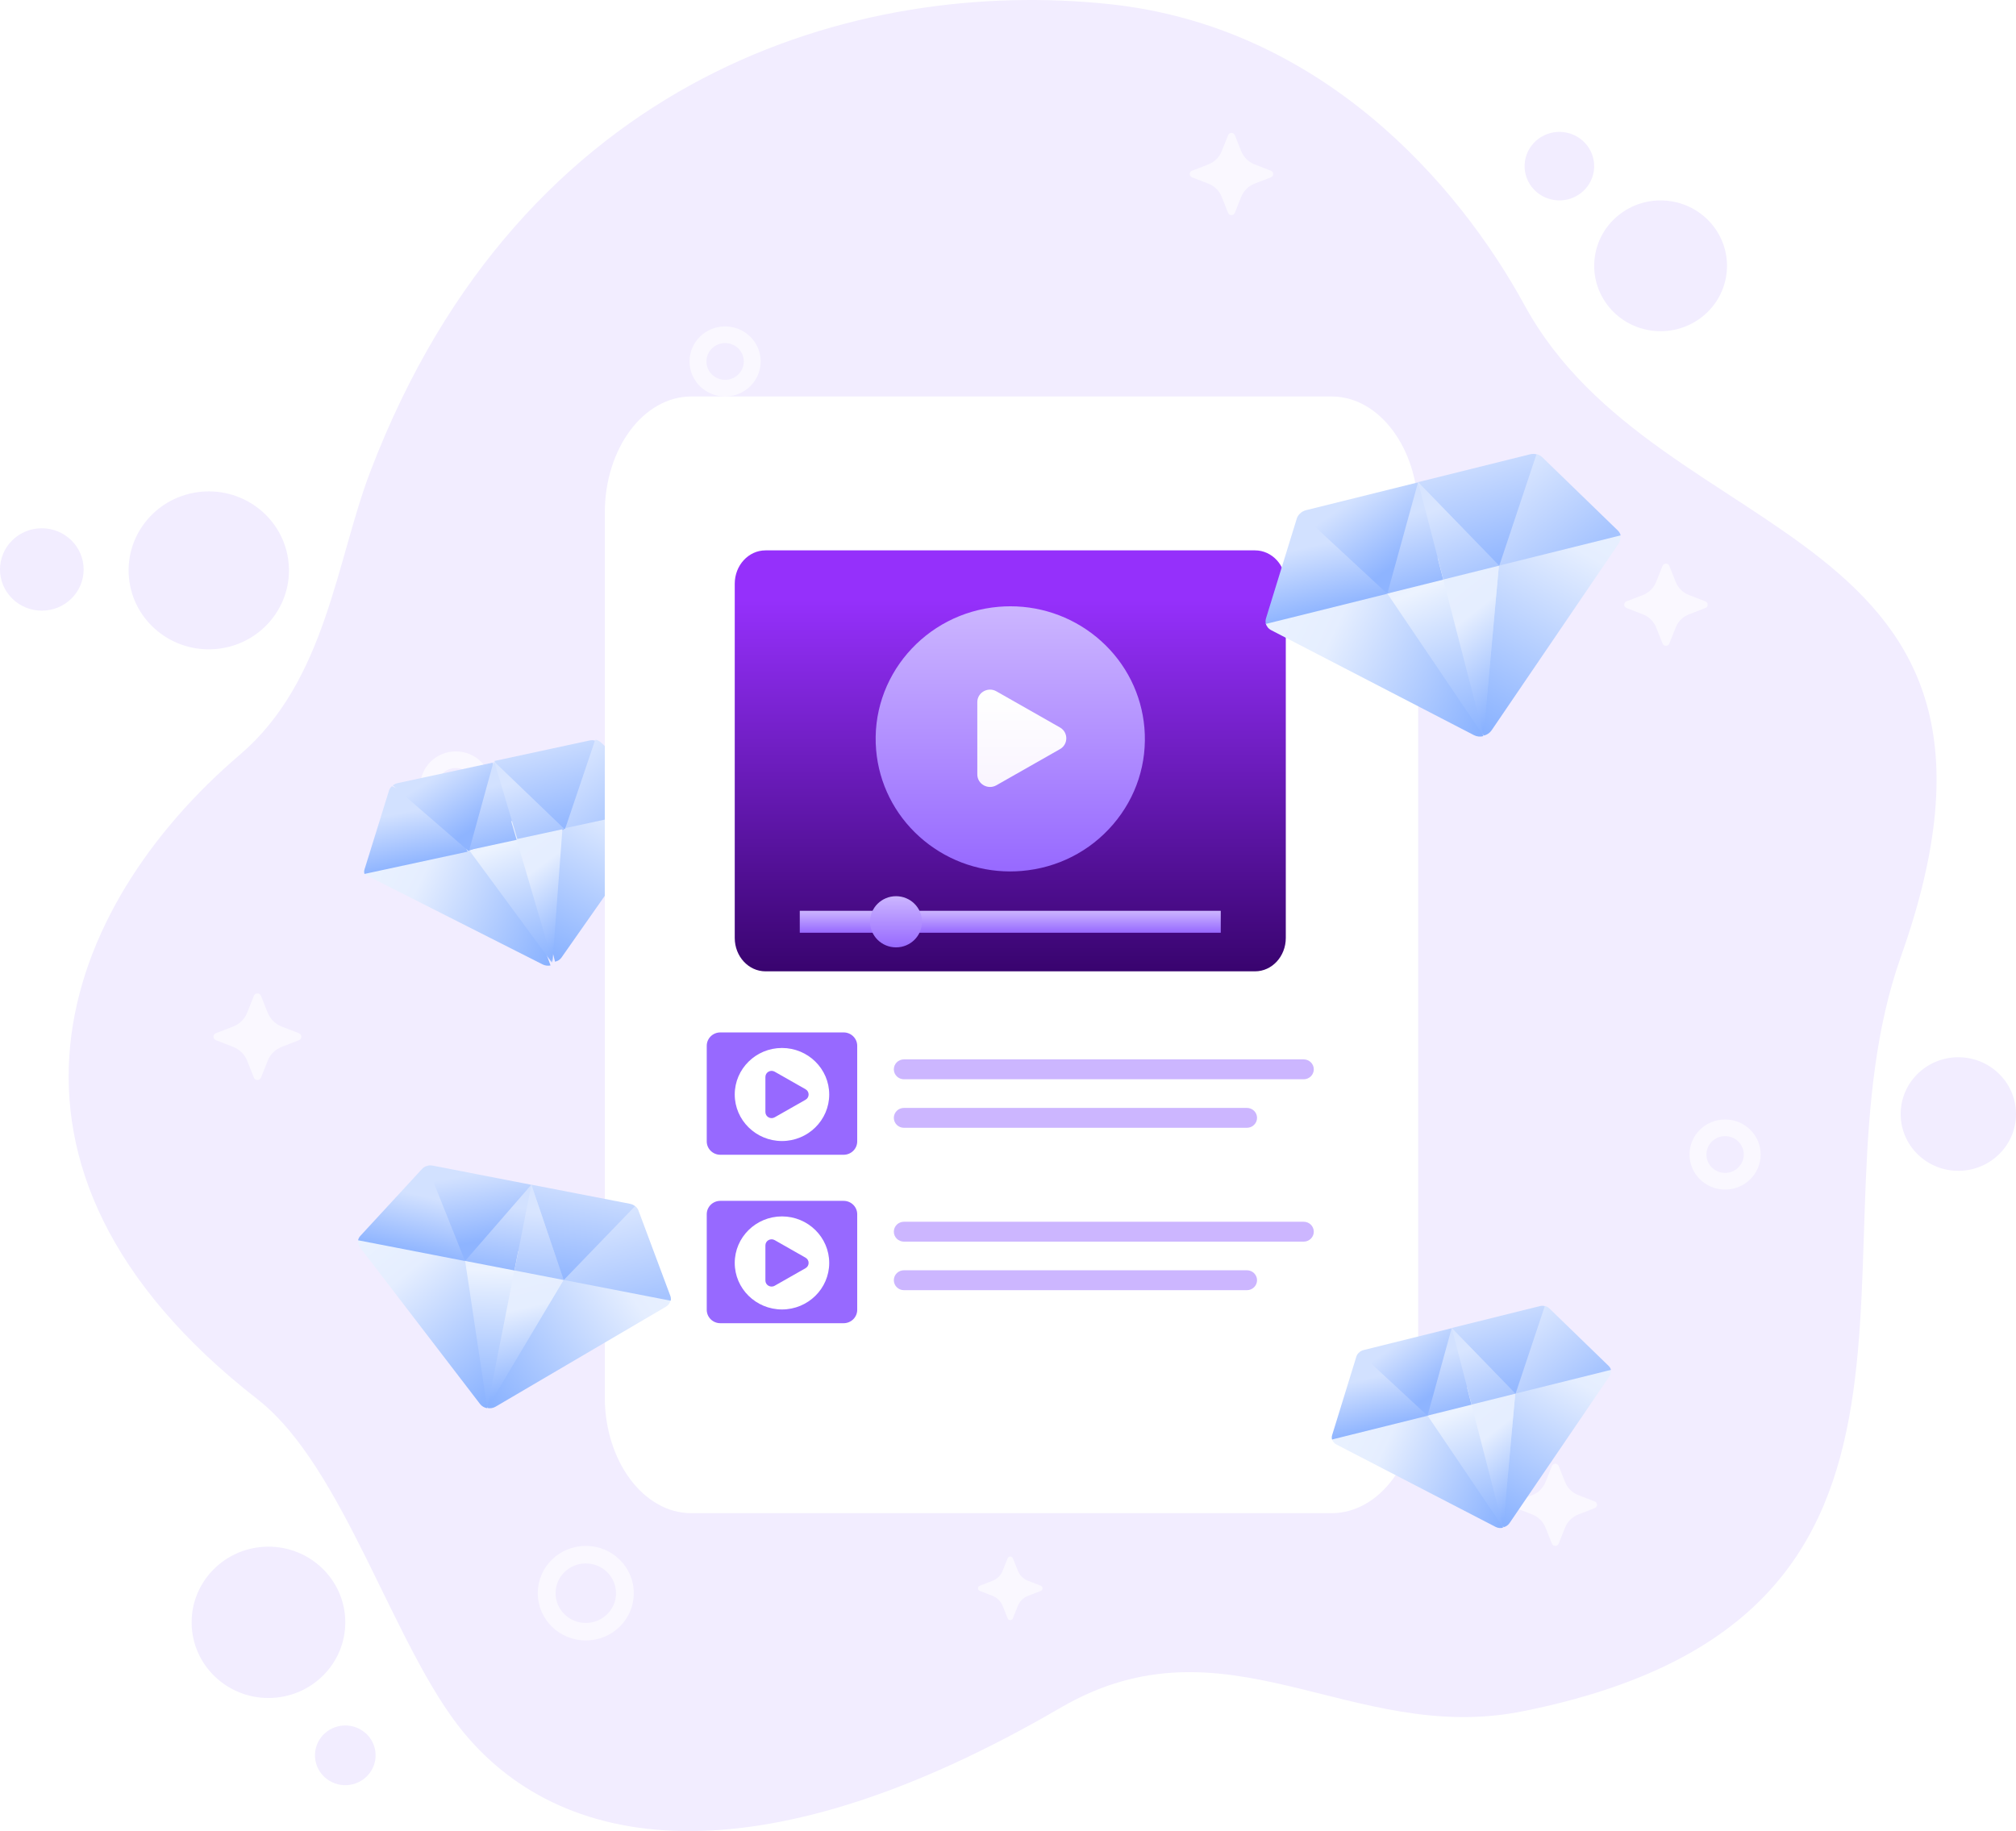 <svg width="284" height="258" viewBox="0 0 284 258" fill="none" xmlns="http://www.w3.org/2000/svg">
<g clip-path="url(#clip0_884_54029)">
<path d="M267.789 134.781C253.601 174.74 281.095 227.815 214.476 241.125C190.291 245.957 172.785 226.995 149.385 240.629C107.977 264.758 79.83 261.646 65.348 244.146C55.416 232.145 48.506 206.692 36.283 197.161C-5.946 164.236 8.944 127.544 33.782 106.349C45.932 95.982 47.361 79.038 52.17 66.438C73.592 10.317 120.917 -3.158 156.277 0.58C186.11 3.733 205.426 25.881 214.773 43.013C233.832 77.948 289.722 73.008 267.789 134.781ZM284 156.885C283.953 152.466 280.28 148.921 275.794 148.965C271.308 149.011 267.709 152.629 267.754 157.048C267.799 161.466 271.474 165.012 275.96 164.967C280.446 164.921 284.045 161.303 284 156.885ZM1.725 84.341C4.026 86.608 7.757 86.608 10.057 84.341C12.358 82.073 12.358 78.399 10.057 76.134C7.756 73.867 4.026 73.867 1.725 76.134C-0.576 78.401 -0.576 82.075 1.725 84.341ZM224.678 36.121C223.931 41.157 227.469 45.835 232.581 46.57C237.693 47.306 242.443 43.821 243.19 38.786C243.936 33.75 240.399 29.072 235.286 28.337C230.174 27.601 225.425 31.086 224.678 36.121ZM18.235 81.97C19.135 88.049 24.869 92.26 31.042 91.372C37.214 90.485 41.49 84.837 40.588 78.757C39.688 72.677 33.954 68.468 27.78 69.354C21.608 70.241 17.334 75.889 18.235 81.97ZM214.827 22.713C214.435 25.351 216.29 27.802 218.968 28.187C221.646 28.573 224.135 26.746 224.526 24.108C224.917 21.47 223.063 19.019 220.385 18.634C217.707 18.248 215.218 20.075 214.827 22.713ZM44.416 247.93C44.756 250.229 46.925 251.821 49.259 251.486C51.592 251.151 53.209 249.014 52.869 246.716C52.529 244.418 50.359 242.825 48.026 243.16C45.693 243.496 44.076 245.632 44.416 247.93ZM48.642 228.475C48.58 222.587 43.686 217.865 37.708 217.924C31.73 217.985 26.936 222.805 26.996 228.693C27.058 234.581 31.953 239.304 37.929 239.244C43.907 239.184 48.703 234.363 48.642 228.475Z" fill="#F2EDFF"/>
<g opacity="0.6">
<path d="M243.019 157.734C240.246 157.734 238.008 159.939 238.008 162.67C238.008 165.402 240.246 167.607 243.019 167.607C245.792 167.607 248.029 165.396 248.029 162.67C248.029 159.945 245.786 157.734 243.019 157.734ZM243.019 165.259C241.568 165.259 240.391 164.1 240.391 162.67C240.391 161.241 241.568 160.082 243.019 160.082C244.47 160.082 245.648 161.241 245.648 162.67C245.648 164.1 244.47 165.259 243.019 165.259Z" fill="white"/>
<path d="M102.148 45.992C99.375 45.992 97.137 48.197 97.137 50.928C97.137 53.66 99.375 55.864 102.148 55.864C104.921 55.864 107.158 53.654 107.158 50.928C107.158 48.203 104.915 45.992 102.148 45.992ZM102.148 53.517C100.697 53.517 99.52 52.358 99.52 50.928C99.52 49.499 100.697 48.339 102.148 48.339C103.599 48.339 104.776 49.499 104.776 50.928C104.776 52.358 103.599 53.517 102.148 53.517Z" fill="white"/>
<path d="M64.213 105.869C61.44 105.869 59.201 108.074 59.201 110.805C59.201 113.536 61.44 115.741 64.213 115.741C66.985 115.741 69.222 113.531 69.222 110.805C69.222 108.08 66.979 105.869 64.213 105.869ZM64.213 113.394C62.761 113.394 61.584 112.235 61.584 110.805C61.584 109.376 62.761 108.216 64.213 108.216C65.664 108.216 66.841 109.376 66.841 110.805C66.841 112.235 65.664 113.394 64.213 113.394Z" fill="white"/>
<path d="M82.523 217.814C78.781 217.814 75.758 220.792 75.758 224.476C75.758 228.161 78.781 231.139 82.523 231.139C86.265 231.139 89.287 228.154 89.287 224.476C89.287 220.799 86.258 217.814 82.523 217.814ZM82.523 228.67C80.173 228.67 78.266 226.791 78.266 224.478C78.266 222.165 80.173 220.286 82.523 220.286C84.873 220.286 86.779 222.165 86.779 224.478C86.779 226.791 84.873 228.67 82.523 228.67Z" fill="white"/>
<path d="M173.957 19.049L174.863 21.32C175.199 22.161 175.875 22.827 176.729 23.157L179.035 24.05C179.468 24.218 179.468 24.821 179.035 24.989L176.729 25.881C175.875 26.212 175.199 26.878 174.863 27.718L173.957 29.99C173.787 30.417 173.174 30.417 173.004 29.99L172.098 27.718C171.762 26.878 171.086 26.212 170.233 25.881L167.927 24.989C167.493 24.821 167.493 24.218 167.927 24.05L170.233 23.157C171.086 22.827 171.762 22.161 172.098 21.32L173.004 19.049C173.174 18.622 173.787 18.622 173.957 19.049Z" fill="white"/>
<path d="M36.767 140.312L37.721 142.703C38.075 143.588 38.786 144.29 39.684 144.637L42.112 145.577C42.569 145.753 42.569 146.389 42.112 146.566L39.684 147.506C38.786 147.854 38.075 148.554 37.721 149.439L36.767 151.831C36.588 152.28 35.942 152.28 35.763 151.831L34.809 149.439C34.455 148.554 33.744 147.853 32.846 147.506L30.417 146.566C29.961 146.389 29.961 145.753 30.417 145.577L32.846 144.637C33.744 144.288 34.456 143.588 34.809 142.703L35.763 140.312C35.942 139.862 36.588 139.862 36.767 140.312Z" fill="white"/>
<path d="M219.576 206.553L220.483 208.824C220.818 209.665 221.494 210.331 222.348 210.661L224.654 211.554C225.088 211.722 225.088 212.325 224.654 212.493L222.348 213.385C221.494 213.716 220.818 214.382 220.483 215.222L219.576 217.494C219.406 217.921 218.794 217.921 218.623 217.494L217.717 215.222C217.382 214.382 216.706 213.716 215.852 213.385L213.546 212.493C213.112 212.325 213.112 211.722 213.546 211.554L215.852 210.661C216.706 210.331 217.382 209.665 217.717 208.824L218.623 206.553C218.794 206.126 219.406 206.126 219.576 206.553Z" fill="white"/>
<path d="M235.162 79.728L236.069 82C236.404 82.841 237.08 83.507 237.934 83.837L240.24 84.73C240.673 84.897 240.673 85.501 240.24 85.668L237.934 86.561C237.08 86.892 236.404 87.557 236.069 88.398L235.162 90.67C234.992 91.097 234.38 91.097 234.209 90.67L233.303 88.398C232.967 87.557 232.292 86.892 231.438 86.561L229.132 85.668C228.698 85.501 228.698 84.897 229.132 84.73L231.438 83.837C232.292 83.507 232.967 82.841 233.303 82L234.209 79.728C234.38 79.301 234.992 79.301 235.162 79.728Z" fill="white"/>
<path d="M161.619 65.128L162.574 67.52C162.928 68.405 163.638 69.106 164.537 69.453L166.965 70.393C167.421 70.57 167.421 71.206 166.965 71.382L164.537 72.322C163.638 72.671 162.928 73.371 162.574 74.256L161.619 76.647C161.44 77.097 160.795 77.097 160.615 76.647L159.661 74.256C159.307 73.371 158.597 72.669 157.698 72.322L155.27 71.382C154.814 71.206 154.814 70.57 155.27 70.393L157.698 69.453C158.597 69.105 159.309 68.405 159.661 67.52L160.615 65.128C160.795 64.679 161.44 64.679 161.619 65.128Z" fill="white"/>
<path d="M142.691 219.557L143.392 221.316C143.651 221.967 144.175 222.481 144.836 222.738L146.62 223.429C146.956 223.558 146.956 224.025 146.62 224.155L144.835 224.846C144.174 225.101 143.651 225.617 143.391 226.268L142.689 228.027C142.558 228.357 142.083 228.357 141.952 228.027L141.25 226.27C140.991 225.619 140.468 225.104 139.807 224.848L138.021 224.157C137.686 224.026 137.686 223.561 138.021 223.43L139.805 222.739C140.466 222.484 140.988 221.968 141.249 221.317L141.95 219.559C142.081 219.228 142.555 219.228 142.688 219.559L142.691 219.557Z" fill="white"/>
</g>
<g filter="url(#filter0_di_884_54029)">
<path d="M51.186 120.672C51.285 120.995 51.529 121.283 51.883 121.462L76.44 133.885C76.792 134.063 77.192 134.105 77.556 134.028L70.279 114.038L51.186 120.672Z" fill="url(#paint0_linear_884_54029)"/>
<path d="M93.538 112.326C93.746 112.029 93.795 111.679 93.696 111.356L73.093 113.052L78.188 133.501C78.552 133.424 78.88 133.23 79.087 132.934L93.538 112.326Z" fill="url(#paint1_linear_884_54029)"/>
<path d="M77.742 133.622L79.163 114.69L71.816 113.687L65.917 117.554L77.742 133.622Z" fill="url(#paint2_linear_884_54029)"/>
<path d="M54.811 109.359L51.349 120.504C51.283 120.717 51.285 120.933 51.345 121.136L65.871 118.001L63.095 112.447L55.216 108.771C55.024 108.93 54.882 109.132 54.811 109.359Z" fill="url(#paint3_linear_884_54029)"/>
<path d="M93.895 110.973L84.613 102.577C84.424 102.406 84.186 102.286 83.927 102.225L77.977 109.186L79.725 114.662L94.252 111.527C94.191 111.325 94.072 111.134 93.895 110.973Z" fill="url(#paint4_linear_884_54029)"/>
<path d="M56.015 108.343C55.754 108.399 55.522 108.512 55.335 108.666L65.984 117.889L71.296 115.75L69.406 105.454L56.015 108.343Z" fill="url(#paint5_linear_884_54029)"/>
<path d="M83.815 102.342C83.565 102.282 83.297 102.277 83.037 102.334L69.645 105.223L73.746 115.042L79.615 114.769L83.815 102.342Z" fill="url(#paint6_linear_884_54029)"/>
<path d="M66.108 117.769L79.489 114.882L69.528 105.344L66.108 117.769Z" fill="url(#paint7_linear_884_54029)"/>
<path d="M79.239 114.676L72.002 113.68L77.84 133.502L79.239 114.676Z" fill="url(#paint8_linear_884_54029)"/>
<path d="M79.489 114.784L69.645 105.33L72.878 116.214L79.489 114.784Z" fill="url(#paint9_linear_884_54029)"/>
</g>
<path d="M199.783 196.823V72.246C199.783 63.198 194.325 55.863 187.592 55.863H97.39C90.657 55.863 85.2 63.198 85.2 72.246L85.197 196.823C85.197 205.871 90.655 213.206 97.388 213.206H187.592C194.325 213.206 199.783 205.871 199.783 196.823Z" fill="white"/>
<path d="M176.799 77.547H107.839C105.446 77.547 103.505 79.653 103.505 82.25V132.157C103.505 134.754 105.446 136.86 107.839 136.86H176.799C179.193 136.86 181.134 134.754 181.134 132.157V82.25C181.134 79.653 179.193 77.547 176.799 77.547Z" fill="url(#paint10_linear_884_54029)"/>
<path d="M142.299 122.784C137.566 122.784 133.029 121.045 129.521 117.886C125.994 114.71 123.828 110.376 123.424 105.685C122.539 95.422 130.296 86.364 140.715 85.494C141.254 85.45 141.8 85.426 142.339 85.426C147.072 85.426 151.609 87.165 155.117 90.322C158.644 93.498 160.809 97.832 161.214 102.525C161.641 107.495 160.079 112.333 156.813 116.147C153.547 119.961 148.969 122.293 143.923 122.716C143.384 122.76 142.838 122.784 142.3 122.784H142.299Z" fill="url(#paint11_linear_884_54029)"/>
<path d="M149.317 105.553L140.366 110.644C139.171 111.323 137.676 110.473 137.676 109.118V98.934C137.676 97.575 139.171 96.725 140.366 97.406L149.317 102.496C150.512 103.175 150.512 104.874 149.317 105.555V105.553Z" fill="url(#paint12_linear_884_54029)"/>
<path d="M171.972 128.332H112.666V131.422H171.972V128.332Z" fill="url(#paint13_linear_884_54029)"/>
<path d="M129.886 129.878C129.886 131.869 128.247 133.483 126.227 133.483C124.207 133.483 122.567 131.868 122.567 129.878C122.567 127.888 124.207 126.273 126.227 126.273C128.247 126.273 129.886 127.888 129.886 129.878Z" fill="url(#paint14_linear_884_54029)"/>
<path d="M183.655 149.266H127.34C126.554 149.266 125.917 149.893 125.917 150.667C125.917 151.441 126.554 152.068 127.34 152.068H183.655C184.441 152.068 185.078 151.441 185.078 150.667C185.078 149.893 184.441 149.266 183.655 149.266Z" fill="#CCB6FF"/>
<path d="M175.66 156.104H127.34C126.554 156.104 125.917 156.731 125.917 157.504C125.917 158.277 126.554 158.904 127.34 158.904H175.66C176.446 158.904 177.083 158.277 177.083 157.504C177.083 156.731 176.446 156.104 175.66 156.104Z" fill="#CCB6FF"/>
<path d="M183.655 172.143H127.34C126.554 172.143 125.917 172.77 125.917 173.544C125.917 174.318 126.554 174.945 127.34 174.945H183.655C184.441 174.945 185.078 174.318 185.078 173.544C185.078 172.77 184.441 172.143 183.655 172.143Z" fill="#CCB6FF"/>
<path d="M175.66 178.98H127.34C126.554 178.98 125.917 179.608 125.917 180.382C125.917 181.156 126.554 181.783 127.34 181.783H175.66C176.446 181.783 177.083 181.156 177.083 180.382C177.083 179.608 176.446 178.98 175.66 178.98Z" fill="#CCB6FF"/>
<path d="M118.844 145.467H101.474C100.417 145.467 99.561 146.311 99.561 147.351V160.821C99.561 161.862 100.417 162.705 101.474 162.705H118.844C119.901 162.705 120.758 161.862 120.758 160.821V147.351C120.758 146.311 119.901 145.467 118.844 145.467Z" fill="#9769FF"/>
<path d="M110.16 147.658C106.49 147.658 103.505 150.599 103.505 154.213C103.505 157.828 106.49 160.769 110.16 160.769C113.83 160.769 116.814 157.828 116.814 154.213C116.814 150.599 113.829 147.658 110.16 147.658ZM107.824 156.685V151.742C107.824 151.082 108.549 150.67 109.13 150.999L113.476 153.471C114.058 153.801 114.058 154.626 113.476 154.956L109.13 157.428C108.549 157.759 107.824 157.345 107.824 156.687V156.685Z" fill="white"/>
<path d="M118.844 169.199H101.474C100.417 169.199 99.561 170.043 99.561 171.084V184.553C99.561 185.594 100.417 186.438 101.474 186.438H118.844C119.901 186.438 120.758 185.594 120.758 184.553V171.084C120.758 170.043 119.901 169.199 118.844 169.199Z" fill="#9769FF"/>
<path d="M110.16 171.391C106.49 171.391 103.505 174.331 103.505 177.946C103.505 181.561 106.49 184.501 110.16 184.501C113.83 184.501 116.814 181.561 116.814 177.946C116.814 174.331 113.829 171.391 110.16 171.391ZM107.824 180.418V175.474C107.824 174.814 108.549 174.402 109.13 174.731L113.476 177.203C114.058 177.534 114.058 178.358 113.476 178.689L109.13 181.161C108.549 181.491 107.824 181.077 107.824 180.421V180.418Z" fill="white"/>
<g filter="url(#filter1_di_884_54029)">
<path d="M178.304 85.835C178.408 86.236 178.685 86.589 179.097 86.802L207.639 101.582C208.048 101.793 208.52 101.833 208.953 101.726L201.127 76.915L178.304 85.835Z" fill="url(#paint15_linear_884_54029)"/>
<path d="M228.005 74.624C228.263 74.245 228.334 73.806 228.23 73.405L203.813 76.186L209.042 101.64C209.475 101.533 209.87 101.279 210.126 100.902L228.005 74.624Z" fill="url(#paint16_linear_884_54029)"/>
<path d="M208.979 101.659L211.147 77.681L202.488 76.574L195.414 81.593L208.979 101.659Z" fill="url(#paint17_linear_884_54029)"/>
<path d="M182.683 71.065L178.346 85.119C178.263 85.387 178.261 85.659 178.326 85.911L195.407 81.666L192.299 74.758L183.173 70.318C182.943 70.522 182.772 70.778 182.683 71.065Z" fill="url(#paint18_linear_884_54029)"/>
<path d="M227.906 72.746L217.258 62.416C217.041 62.205 216.765 62.06 216.465 61.988L209.323 70.847L211.228 77.678L228.309 73.433C228.244 73.18 228.109 72.942 227.906 72.746Z" fill="url(#paint19_linear_884_54029)"/>
<path d="M183.994 69.883C183.687 69.959 183.412 70.106 183.19 70.302L195.423 81.649L201.699 78.849L199.749 65.967L183.994 69.883Z" fill="url(#paint20_linear_884_54029)"/>
<path d="M216.448 62.006C216.157 61.936 215.843 61.936 215.537 62.012L199.782 65.928L204.333 78.163L211.212 77.694L216.448 62.006Z" fill="url(#paint21_linear_884_54029)"/>
<path d="M195.442 81.629L211.195 77.713L199.766 65.948L195.442 81.629Z" fill="url(#paint22_linear_884_54029)"/>
<path d="M211.158 77.679L202.515 76.572L208.994 101.639L211.158 77.679Z" fill="url(#paint23_linear_884_54029)"/>
<path d="M211.194 77.697L199.782 65.945L203.329 79.652L211.194 77.697Z" fill="url(#paint24_linear_884_54029)"/>
</g>
<g filter="url(#filter2_di_884_54029)">
<path d="M50.452 172.709C50.383 173.062 50.468 173.441 50.712 173.759L67.622 195.819C67.864 196.135 68.22 196.338 68.602 196.413L71.808 174.058L50.452 172.709Z" fill="url(#paint25_linear_884_54029)"/>
<path d="M93.816 182.111C94.162 181.908 94.385 181.589 94.454 181.236L74.161 174.481L68.666 196.39C69.048 196.464 69.456 196.409 69.8 196.207L93.816 182.111Z" fill="url(#paint26_linear_884_54029)"/>
<path d="M68.632 196.385L79.393 178.33L72.989 174.285L65.52 175.638L68.632 196.385Z" fill="url(#paint27_linear_884_54029)"/>
<path d="M59.479 162.682L50.76 172.137C50.593 172.317 50.488 172.53 50.444 172.752L65.498 175.674L65.658 169.107L60.146 162.275C59.889 162.351 59.657 162.489 59.479 162.682Z" fill="url(#paint28_linear_884_54029)"/>
<path d="M94.429 180.58L89.943 168.563C89.851 168.317 89.689 168.102 89.479 167.936L80.512 172.281L79.434 178.347L94.487 181.268C94.531 181.045 94.515 180.81 94.429 180.58Z" fill="url(#paint29_linear_884_54029)"/>
<path d="M60.95 162.235C60.68 162.182 60.407 162.197 60.158 162.27L65.51 175.668L71.509 175.766L74.835 164.929L60.95 162.235Z" fill="url(#paint30_linear_884_54029)"/>
<path d="M89.466 167.941C89.263 167.781 89.017 167.665 88.746 167.613L74.861 164.918L73.828 176.2L79.422 178.351L89.466 167.941Z" fill="url(#paint31_linear_884_54029)"/>
<path d="M65.525 175.663L79.41 178.358L74.849 164.925L65.525 175.663Z" fill="url(#paint32_linear_884_54029)"/>
<path d="M79.399 178.332L73.002 174.291L68.644 196.379L79.399 178.332Z" fill="url(#paint33_linear_884_54029)"/>
<path d="M79.412 178.349L74.857 164.928L72.477 177.004L79.412 178.349Z" fill="url(#paint34_linear_884_54029)"/>
</g>
<g filter="url(#filter3_di_884_54029)">
<path d="M187.63 200.761C187.712 201.076 187.93 201.354 188.253 201.521L210.695 213.142C211.016 213.308 211.387 213.34 211.728 213.255L205.574 193.748L187.63 200.761Z" fill="url(#paint35_linear_884_54029)"/>
<path d="M226.707 191.947C226.91 191.649 226.966 191.303 226.884 190.988L207.686 193.175L211.797 213.188C212.138 213.104 212.448 212.904 212.65 212.608L226.707 191.947Z" fill="url(#paint36_linear_884_54029)"/>
<path d="M211.748 213.204L213.453 194.351L206.644 193.48L201.082 197.426L211.748 213.204Z" fill="url(#paint37_linear_884_54029)"/>
<path d="M191.073 189.149L187.663 200.199C187.598 200.41 187.596 200.624 187.648 200.823L201.077 197.484L198.634 192.053L191.458 188.562C191.278 188.722 191.143 188.924 191.073 189.149Z" fill="url(#paint38_linear_884_54029)"/>
<path d="M226.629 190.47L218.257 182.348C218.087 182.182 217.87 182.068 217.634 182.012L212.019 188.977L213.516 194.348L226.946 191.01C226.895 190.812 226.789 190.625 226.629 190.47Z" fill="url(#paint39_linear_884_54029)"/>
<path d="M192.103 188.219C191.862 188.279 191.645 188.395 191.471 188.549L201.089 197.471L206.023 195.269L204.49 185.14L192.103 188.219Z" fill="url(#paint40_linear_884_54029)"/>
<path d="M217.621 182.026C217.392 181.971 217.146 181.971 216.905 182.031L204.518 185.109L208.096 194.73L213.504 194.361L217.621 182.026Z" fill="url(#paint41_linear_884_54029)"/>
<path d="M201.104 197.454L213.49 194.375L204.505 185.125L201.104 197.454Z" fill="url(#paint42_linear_884_54029)"/>
<path d="M213.462 194.349L206.666 193.479L211.76 213.188L213.462 194.349Z" fill="url(#paint43_linear_884_54029)"/>
<path d="M213.49 194.363L204.518 185.123L207.306 195.9L213.49 194.363Z" fill="url(#paint44_linear_884_54029)"/>
</g>
</g>
<defs>
<filter id="filter0_di_884_54029" x="43.187" y="98.225" width="59.065" height="47.84" filterUnits="userSpaceOnUse" color-interpolation-filters="sRGB">
<feFlood flood-opacity="0" result="BackgroundImageFix"/>
<feColorMatrix in="SourceAlpha" type="matrix" values="0 0 0 0 0 0 0 0 0 0 0 0 0 0 0 0 0 0 127 0" result="hardAlpha"/>
<feOffset dy="4"/>
<feGaussianBlur stdDeviation="4"/>
<feComposite in2="hardAlpha" operator="out"/>
<feColorMatrix type="matrix" values="0 0 0 0 0.664 0 0 0 0 0.512 0 0 0 0 1 0 0 0 0.5 0"/>
<feBlend mode="normal" in2="BackgroundImageFix" result="effect1_dropShadow_884_54029"/>
<feBlend mode="normal" in="SourceGraphic" in2="effect1_dropShadow_884_54029" result="shape"/>
<feColorMatrix in="SourceAlpha" type="matrix" values="0 0 0 0 0 0 0 0 0 0 0 0 0 0 0 0 0 0 127 0" result="hardAlpha"/>
<feOffset dy="-2"/>
<feComposite in2="hardAlpha" operator="arithmetic" k2="-1" k3="1"/>
<feColorMatrix type="matrix" values="0 0 0 0 0.565 0 0 0 0 0.404 0 0 0 0 0.922 0 0 0 1 0"/>
<feBlend mode="normal" in2="shape" result="effect2_innerShadow_884_54029"/>
</filter>
<filter id="filter1_di_884_54029" x="170.28" y="57.955" width="66.029" height="55.828" filterUnits="userSpaceOnUse" color-interpolation-filters="sRGB">
<feFlood flood-opacity="0" result="BackgroundImageFix"/>
<feColorMatrix in="SourceAlpha" type="matrix" values="0 0 0 0 0 0 0 0 0 0 0 0 0 0 0 0 0 0 127 0" result="hardAlpha"/>
<feOffset dy="4"/>
<feGaussianBlur stdDeviation="4"/>
<feComposite in2="hardAlpha" operator="out"/>
<feColorMatrix type="matrix" values="0 0 0 0 0.664 0 0 0 0 0.512 0 0 0 0 1 0 0 0 0.5 0"/>
<feBlend mode="normal" in2="BackgroundImageFix" result="effect1_dropShadow_884_54029"/>
<feBlend mode="normal" in="SourceGraphic" in2="effect1_dropShadow_884_54029" result="shape"/>
<feColorMatrix in="SourceAlpha" type="matrix" values="0 0 0 0 0 0 0 0 0 0 0 0 0 0 0 0 0 0 127 0" result="hardAlpha"/>
<feOffset dy="-2"/>
<feComposite in2="hardAlpha" operator="arithmetic" k2="-1" k3="1"/>
<feColorMatrix type="matrix" values="0 0 0 0 0.565 0 0 0 0 0.404 0 0 0 0 0.922 0 0 0 1 0"/>
<feBlend mode="normal" in2="shape" result="effect2_innerShadow_884_54029"/>
</filter>
<filter id="filter2_di_884_54029" x="42.429" y="158.203" width="60.082" height="50.219" filterUnits="userSpaceOnUse" color-interpolation-filters="sRGB">
<feFlood flood-opacity="0" result="BackgroundImageFix"/>
<feColorMatrix in="SourceAlpha" type="matrix" values="0 0 0 0 0 0 0 0 0 0 0 0 0 0 0 0 0 0 127 0" result="hardAlpha"/>
<feOffset dy="4"/>
<feGaussianBlur stdDeviation="4"/>
<feComposite in2="hardAlpha" operator="out"/>
<feColorMatrix type="matrix" values="0 0 0 0 0.664 0 0 0 0 0.512 0 0 0 0 1 0 0 0 0.5 0"/>
<feBlend mode="normal" in2="BackgroundImageFix" result="effect1_dropShadow_884_54029"/>
<feBlend mode="normal" in="SourceGraphic" in2="effect1_dropShadow_884_54029" result="shape"/>
<feColorMatrix in="SourceAlpha" type="matrix" values="0 0 0 0 0 0 0 0 0 0 0 0 0 0 0 0 0 0 127 0" result="hardAlpha"/>
<feOffset dy="-2"/>
<feComposite in2="hardAlpha" operator="arithmetic" k2="-1" k3="1"/>
<feColorMatrix type="matrix" values="0 0 0 0 0.565 0 0 0 0 0.404 0 0 0 0 0.922 0 0 0 1 0"/>
<feBlend mode="normal" in2="shape" result="effect2_innerShadow_884_54029"/>
</filter>
<filter id="filter3_di_884_54029" x="179.611" y="177.984" width="55.335" height="47.316" filterUnits="userSpaceOnUse" color-interpolation-filters="sRGB">
<feFlood flood-opacity="0" result="BackgroundImageFix"/>
<feColorMatrix in="SourceAlpha" type="matrix" values="0 0 0 0 0 0 0 0 0 0 0 0 0 0 0 0 0 0 127 0" result="hardAlpha"/>
<feOffset dy="4"/>
<feGaussianBlur stdDeviation="4"/>
<feComposite in2="hardAlpha" operator="out"/>
<feColorMatrix type="matrix" values="0 0 0 0 0.664 0 0 0 0 0.512 0 0 0 0 1 0 0 0 0.5 0"/>
<feBlend mode="normal" in2="BackgroundImageFix" result="effect1_dropShadow_884_54029"/>
<feBlend mode="normal" in="SourceGraphic" in2="effect1_dropShadow_884_54029" result="shape"/>
<feColorMatrix in="SourceAlpha" type="matrix" values="0 0 0 0 0 0 0 0 0 0 0 0 0 0 0 0 0 0 127 0" result="hardAlpha"/>
<feOffset dy="-2"/>
<feComposite in2="hardAlpha" operator="arithmetic" k2="-1" k3="1"/>
<feColorMatrix type="matrix" values="0 0 0 0 0.565 0 0 0 0 0.404 0 0 0 0 0.922 0 0 0 1 0"/>
<feBlend mode="normal" in2="shape" result="effect2_innerShadow_884_54029"/>
</filter>
<linearGradient id="paint0_linear_884_54029" x1="47.527" y1="122.587" x2="76.342" y2="136.501" gradientUnits="userSpaceOnUse">
<stop stop-color="#ECF3FF"/>
<stop offset="0.321" stop-color="#E5EEFF"/>
<stop offset="1" stop-color="#88B1FF"/>
</linearGradient>
<linearGradient id="paint1_linear_884_54029" x1="92.224" y1="103.392" x2="76.626" y2="132.662" gradientUnits="userSpaceOnUse">
<stop stop-color="#ECF3FF"/>
<stop offset="0.302" stop-color="#E5EEFF"/>
<stop offset="1" stop-color="#88B1FF"/>
</linearGradient>
<linearGradient id="paint2_linear_884_54029" x1="65.178" y1="113.94" x2="73.629" y2="135.473" gradientUnits="userSpaceOnUse">
<stop offset="0" stop-color="#E5EEFF"/>
<stop offset="0.209" stop-color="#ECF3FF"/>
<stop offset="1" stop-color="#88B1FF"/>
</linearGradient>
<linearGradient id="paint3_linear_884_54029" x1="54.787" y1="109.166" x2="56.956" y2="120.223" gradientUnits="userSpaceOnUse">
<stop offset="0.323" stop-color="#D2E1FF"/>
<stop offset="1" stop-color="#8EB4FF"/>
</linearGradient>
<linearGradient id="paint4_linear_884_54029" x1="82.463" y1="103.562" x2="89.7" y2="113.791" gradientUnits="userSpaceOnUse">
<stop stop-color="#D8E5FF"/>
<stop offset="1" stop-color="#A6C4FF"/>
</linearGradient>
<linearGradient id="paint5_linear_884_54029" x1="60.407" y1="105.791" x2="66.342" y2="114.992" gradientUnits="userSpaceOnUse">
<stop offset="0.17" stop-color="#D2E1FF"/>
<stop offset="1" stop-color="#8EB4FF"/>
</linearGradient>
<linearGradient id="paint6_linear_884_54029" x1="74.998" y1="102.11" x2="78.646" y2="115.66" gradientUnits="userSpaceOnUse">
<stop stop-color="#D2E1FF"/>
<stop offset="1" stop-color="#8EB4FF"/>
</linearGradient>
<linearGradient id="paint7_linear_884_54029" x1="66.021" y1="109.698" x2="68.651" y2="118.894" gradientUnits="userSpaceOnUse">
<stop stop-color="#D2E1FF"/>
<stop offset="1" stop-color="#8EB4FF"/>
</linearGradient>
<linearGradient id="paint8_linear_884_54029" x1="44.392" y1="111.407" x2="67.051" y2="141.965" gradientUnits="userSpaceOnUse">
<stop stop-color="#ECF3FF"/>
<stop offset="0.678" stop-color="#E5EEFF"/>
<stop offset="0.98" stop-color="#88B1FF"/>
</linearGradient>
<linearGradient id="paint9_linear_884_54029" x1="72.983" y1="108.02" x2="76.067" y2="116.634" gradientUnits="userSpaceOnUse">
<stop stop-color="#D8E5FF"/>
<stop offset="1" stop-color="#A6C4FF"/>
</linearGradient>
<linearGradient id="paint10_linear_884_54029" x1="142.319" y1="77.547" x2="142.319" y2="141.2" gradientUnits="userSpaceOnUse">
<stop offset="0.111" stop-color="#9530FB"/>
<stop offset="1" stop-color="#310063"/>
</linearGradient>
<linearGradient id="paint11_linear_884_54029" x1="142.319" y1="85.426" x2="142.319" y2="122.784" gradientUnits="userSpaceOnUse">
<stop stop-color="#CCB6FF"/>
<stop offset="1" stop-color="#9769FF"/>
</linearGradient>
<linearGradient id="paint12_linear_884_54029" x1="143.945" y1="97.166" x2="143.945" y2="110.883" gradientUnits="userSpaceOnUse">
<stop stop-color="white"/>
<stop offset="1" stop-color="#F9F4FF"/>
</linearGradient>
<linearGradient id="paint13_linear_884_54029" x1="142.319" y1="128.332" x2="142.319" y2="131.422" gradientUnits="userSpaceOnUse">
<stop stop-color="#CCB6FF"/>
<stop offset="1" stop-color="#9769FF"/>
</linearGradient>
<linearGradient id="paint14_linear_884_54029" x1="126.227" y1="126.273" x2="126.227" y2="133.483" gradientUnits="userSpaceOnUse">
<stop stop-color="#CCB6FF"/>
<stop offset="1" stop-color="#9769FF"/>
</linearGradient>
<linearGradient id="paint15_linear_884_54029" x1="173.905" y1="88.35" x2="207.579" y2="104.535" gradientUnits="userSpaceOnUse">
<stop stop-color="#ECF3FF"/>
<stop offset="0.321" stop-color="#E5EEFF"/>
<stop offset="1" stop-color="#88B1FF"/>
</linearGradient>
<linearGradient id="paint16_linear_884_54029" x1="226.799" y1="63.475" x2="206.632" y2="100.313" gradientUnits="userSpaceOnUse">
<stop stop-color="#ECF3FF"/>
<stop offset="0.302" stop-color="#E5EEFF"/>
<stop offset="1" stop-color="#88B1FF"/>
</linearGradient>
<linearGradient id="paint17_linear_884_54029" x1="194.634" y1="77.038" x2="206.021" y2="103.241" gradientUnits="userSpaceOnUse">
<stop offset="0" stop-color="#E5EEFF"/>
<stop offset="0.209" stop-color="#ECF3FF"/>
<stop offset="1" stop-color="#88B1FF"/>
</linearGradient>
<linearGradient id="paint18_linear_884_54029" x1="182.66" y1="70.823" x2="185.765" y2="84.452" gradientUnits="userSpaceOnUse">
<stop offset="0.323" stop-color="#D2E1FF"/>
<stop offset="1" stop-color="#8EB4FF"/>
</linearGradient>
<linearGradient id="paint19_linear_884_54029" x1="214.717" y1="63.697" x2="223.861" y2="75.653" gradientUnits="userSpaceOnUse">
<stop stop-color="#D8E5FF"/>
<stop offset="1" stop-color="#A6C4FF"/>
</linearGradient>
<linearGradient id="paint20_linear_884_54029" x1="189.203" y1="66.585" x2="196.775" y2="77.404" gradientUnits="userSpaceOnUse">
<stop offset="0.17" stop-color="#D2E1FF"/>
<stop offset="1" stop-color="#8EB4FF"/>
</linearGradient>
<linearGradient id="paint21_linear_884_54029" x1="206.129" y1="61.905" x2="211.191" y2="78.487" gradientUnits="userSpaceOnUse">
<stop stop-color="#D2E1FF"/>
<stop offset="1" stop-color="#8EB4FF"/>
</linearGradient>
<linearGradient id="paint22_linear_884_54029" x1="195.546" y1="71.493" x2="199.177" y2="82.734" gradientUnits="userSpaceOnUse">
<stop stop-color="#D2E1FF"/>
<stop offset="1" stop-color="#8EB4FF"/>
</linearGradient>
<linearGradient id="paint23_linear_884_54029" x1="169.502" y1="74.294" x2="198.334" y2="110.669" gradientUnits="userSpaceOnUse">
<stop stop-color="#ECF3FF"/>
<stop offset="0.678" stop-color="#E5EEFF"/>
<stop offset="0.98" stop-color="#88B1FF"/>
</linearGradient>
<linearGradient id="paint24_linear_884_54029" x1="203.664" y1="69.277" x2="207.857" y2="79.81" gradientUnits="userSpaceOnUse">
<stop stop-color="#D8E5FF"/>
<stop offset="1" stop-color="#A6C4FF"/>
</linearGradient>
<linearGradient id="paint25_linear_884_54029" x1="46.035" y1="173.074" x2="66.309" y2="198.236" gradientUnits="userSpaceOnUse">
<stop stop-color="#ECF3FF"/>
<stop offset="0.321" stop-color="#E5EEFF"/>
<stop offset="1" stop-color="#88B1FF"/>
</linearGradient>
<linearGradient id="paint26_linear_884_54029" x1="97.078" y1="172.911" x2="67.369" y2="194.601" gradientUnits="userSpaceOnUse">
<stop stop-color="#ECF3FF"/>
<stop offset="0.302" stop-color="#E5EEFF"/>
<stop offset="1" stop-color="#88B1FF"/>
</linearGradient>
<linearGradient id="paint27_linear_884_54029" x1="66.625" y1="171.772" x2="65.977" y2="196.552" gradientUnits="userSpaceOnUse">
<stop offset="0" stop-color="#E5EEFF"/>
<stop offset="0.209" stop-color="#ECF3FF"/>
<stop offset="1" stop-color="#88B1FF"/>
</linearGradient>
<linearGradient id="paint28_linear_884_54029" x1="59.552" y1="162.484" x2="57.004" y2="174.363" gradientUnits="userSpaceOnUse">
<stop offset="0.323" stop-color="#D2E1FF"/>
<stop offset="1" stop-color="#8EB4FF"/>
</linearGradient>
<linearGradient id="paint29_linear_884_54029" x1="87.458" y1="168.639" x2="90.233" y2="181.365" gradientUnits="userSpaceOnUse">
<stop stop-color="#D8E5FF"/>
<stop offset="1" stop-color="#A6C4FF"/>
</linearGradient>
<linearGradient id="paint30_linear_884_54029" x1="66.296" y1="161.551" x2="68.263" y2="172.812" gradientUnits="userSpaceOnUse">
<stop offset="0.17" stop-color="#D2E1FF"/>
<stop offset="1" stop-color="#8EB4FF"/>
</linearGradient>
<linearGradient id="paint31_linear_884_54029" x1="81.378" y1="164.082" x2="79.289" y2="178.992" gradientUnits="userSpaceOnUse">
<stop stop-color="#D2E1FF"/>
<stop offset="1" stop-color="#8EB4FF"/>
</linearGradient>
<linearGradient id="paint32_linear_884_54029" x1="69.433" y1="167.737" x2="68.174" y2="177.915" gradientUnits="userSpaceOnUse">
<stop stop-color="#D2E1FF"/>
<stop offset="1" stop-color="#8EB4FF"/>
</linearGradient>
<linearGradient id="paint33_linear_884_54029" x1="47.833" y1="160.391" x2="57.058" y2="199.515" gradientUnits="userSpaceOnUse">
<stop stop-color="#ECF3FF"/>
<stop offset="0.678" stop-color="#E5EEFF"/>
<stop offset="0.98" stop-color="#88B1FF"/>
</linearGradient>
<linearGradient id="paint34_linear_884_54029" x1="76.659" y1="168.97" x2="76.097" y2="178.794" gradientUnits="userSpaceOnUse">
<stop stop-color="#D8E5FF"/>
<stop offset="1" stop-color="#A6C4FF"/>
</linearGradient>
<linearGradient id="paint35_linear_884_54029" x1="184.171" y1="202.739" x2="210.648" y2="215.464" gradientUnits="userSpaceOnUse">
<stop stop-color="#ECF3FF"/>
<stop offset="0.321" stop-color="#E5EEFF"/>
<stop offset="1" stop-color="#88B1FF"/>
</linearGradient>
<linearGradient id="paint36_linear_884_54029" x1="225.759" y1="183.18" x2="209.902" y2="212.145" gradientUnits="userSpaceOnUse">
<stop stop-color="#ECF3FF"/>
<stop offset="0.302" stop-color="#E5EEFF"/>
<stop offset="1" stop-color="#88B1FF"/>
</linearGradient>
<linearGradient id="paint37_linear_884_54029" x1="200.469" y1="193.845" x2="209.423" y2="214.448" gradientUnits="userSpaceOnUse">
<stop offset="0" stop-color="#E5EEFF"/>
<stop offset="0.209" stop-color="#ECF3FF"/>
<stop offset="1" stop-color="#88B1FF"/>
</linearGradient>
<linearGradient id="paint38_linear_884_54029" x1="191.055" y1="188.959" x2="193.496" y2="199.675" gradientUnits="userSpaceOnUse">
<stop offset="0.323" stop-color="#D2E1FF"/>
<stop offset="1" stop-color="#8EB4FF"/>
</linearGradient>
<linearGradient id="paint39_linear_884_54029" x1="216.259" y1="183.356" x2="223.449" y2="192.756" gradientUnits="userSpaceOnUse">
<stop stop-color="#D8E5FF"/>
<stop offset="1" stop-color="#A6C4FF"/>
</linearGradient>
<linearGradient id="paint40_linear_884_54029" x1="196.198" y1="185.626" x2="202.152" y2="194.133" gradientUnits="userSpaceOnUse">
<stop offset="0.17" stop-color="#D2E1FF"/>
<stop offset="1" stop-color="#8EB4FF"/>
</linearGradient>
<linearGradient id="paint41_linear_884_54029" x1="209.508" y1="181.947" x2="213.488" y2="194.984" gradientUnits="userSpaceOnUse">
<stop stop-color="#D2E1FF"/>
<stop offset="1" stop-color="#8EB4FF"/>
</linearGradient>
<linearGradient id="paint42_linear_884_54029" x1="201.187" y1="189.484" x2="204.041" y2="198.322" gradientUnits="userSpaceOnUse">
<stop stop-color="#D2E1FF"/>
<stop offset="1" stop-color="#8EB4FF"/>
</linearGradient>
<linearGradient id="paint43_linear_884_54029" x1="180.71" y1="191.687" x2="203.379" y2="220.287" gradientUnits="userSpaceOnUse">
<stop stop-color="#ECF3FF"/>
<stop offset="0.678" stop-color="#E5EEFF"/>
<stop offset="0.98" stop-color="#88B1FF"/>
</linearGradient>
<linearGradient id="paint44_linear_884_54029" x1="207.57" y1="187.743" x2="210.867" y2="196.024" gradientUnits="userSpaceOnUse">
<stop stop-color="#D8E5FF"/>
<stop offset="1" stop-color="#A6C4FF"/>
</linearGradient>
<clipPath id="clip0_884_54029">
<rect width="284" height="258" fill="white"/>
</clipPath>
</defs>
</svg>
